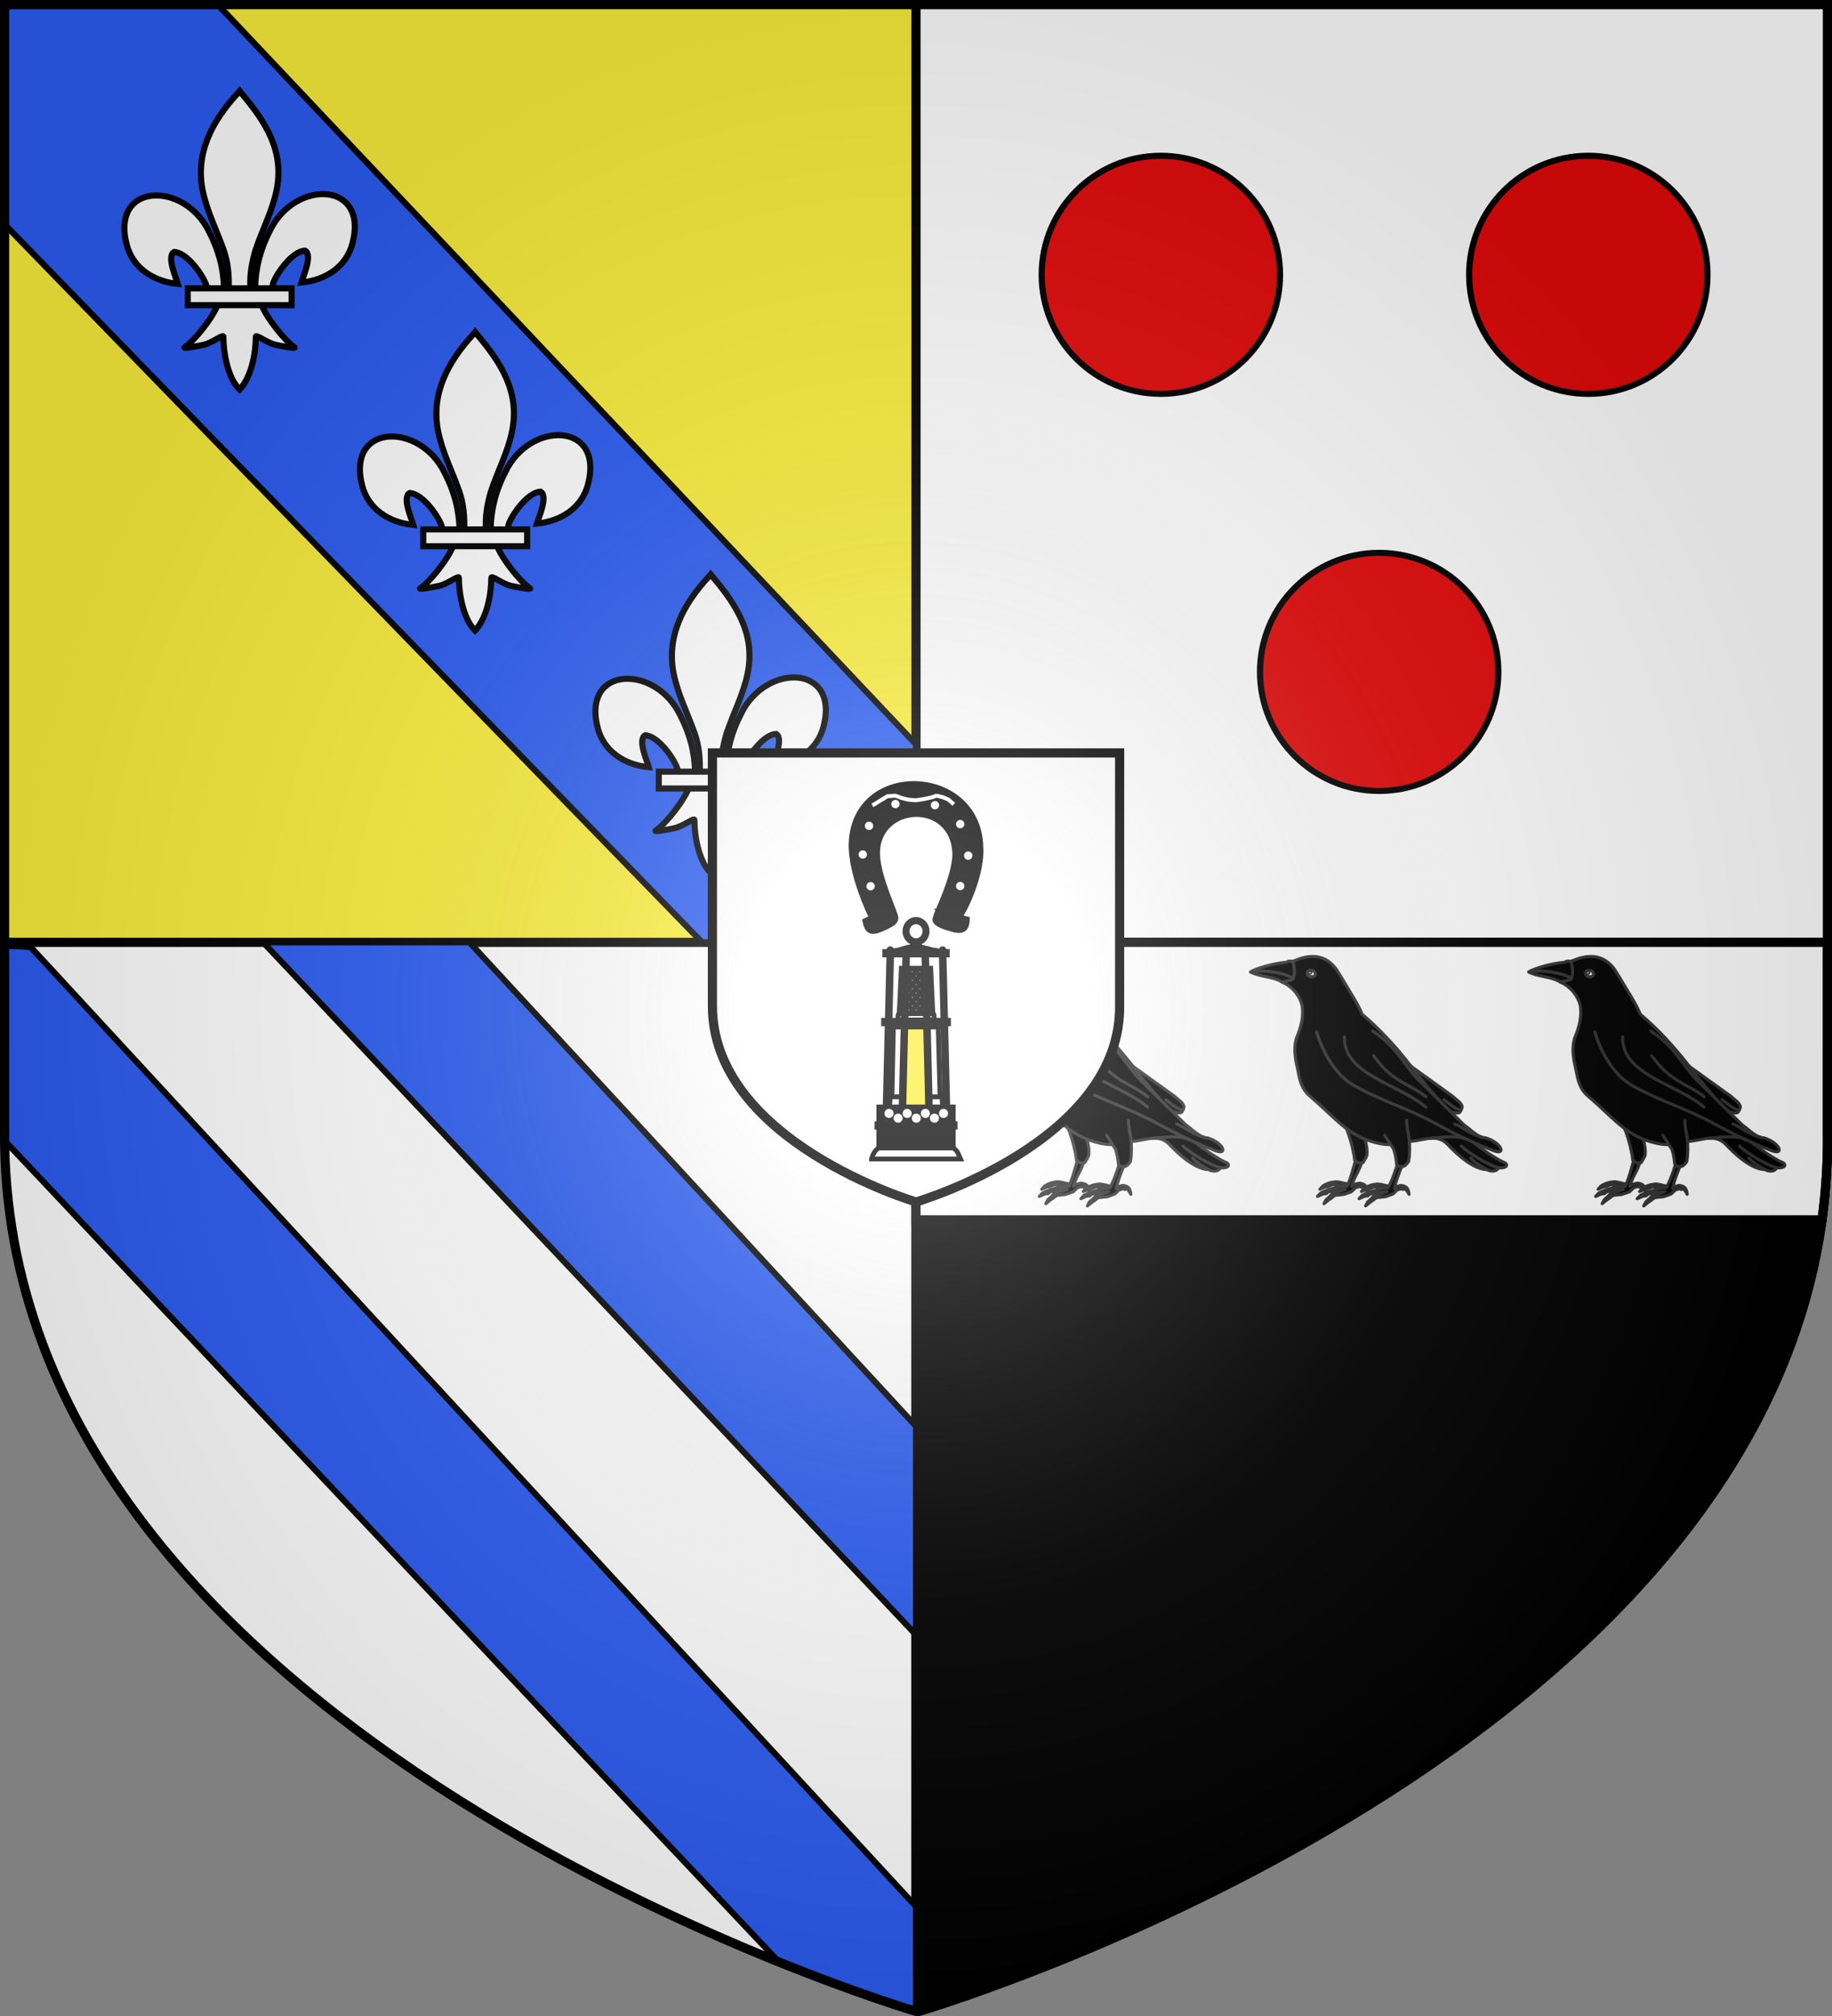 <?xml version="1.0" encoding="UTF-8" standalone="no"?>
<svg
   xmlns:dc="http://purl.org/dc/elements/1.1/"
   xmlns:cc="http://creativecommons.org/ns#"
   xmlns:rdf="http://www.w3.org/1999/02/22-rdf-syntax-ns#"
   xmlns:svg="http://www.w3.org/2000/svg"
   xmlns="http://www.w3.org/2000/svg"
   xmlns:xlink="http://www.w3.org/1999/xlink"
   version="1.1"
   id="svg4761"
   viewBox="-300 -300 600 660"
   height="660"
   width="600">
  <rect x="-300" y="-300" width="600" height="660" fill="#808080" stroke="none"/>
  <defs
     id="defs4763">
    <radialGradient
       r="405"
       cy="-80"
       cx="-80"
       gradientUnits="userSpaceOnUse"
       id="Gradient1">
      <stop
         id="stop4766"
         offset="0"
         style="stop-color:#fff;stop-opacity:0.31" />
      <stop
         id="stop4768"
         offset="0.19"
         style="stop-color:#fff;stop-opacity:0.25" />
      <stop
         id="stop4770"
         offset="0.6"
         style="stop-color:#6b6b6b;stop-opacity:0.125" />
      <stop
         id="stop4772"
         offset="1"
         style="stop-color:#000;stop-opacity:0.125" />
    </radialGradient>
    <radialGradient
       gradientUnits="userSpaceOnUse"
       gradientTransform="matrix(1,0,0,1.1,0,-2.998)"
       r="300.014"
       fy="30"
       fx="0.009"
       cy="30"
       cx="0.009"
       id="radialGradient5317"
       xlink:href="#Gradient1" />
  </defs>
  <g
     style="display:inline"
     id="layer4">
    <g
       id="g6289">
      <path
         style="display:inline;fill:#fcef3c;fill-opacity:1;fill-rule:evenodd;stroke:none"
         d="M -298.5,-299.5 V 8.5 H 0 v -308 z"
         id="path3161" />
      <path
         style="display:inline;fill:#ffffff;fill-opacity:1;fill-rule:evenodd;stroke:none"
         d="M 298.5,-299.5 V 8.5 H 0 v -308 z"
         id="path6100" />
      <path
         style="display:inline;fill:#ffffff;fill-opacity:1;stroke:none"
         d="M -298.5,8.5 V 70 c -1.468,195.727 285.069,284.446 297.344,288.156 L 0,358.5 V 8.5 Z"
         id="path1411-1-2" />
      <path
         style="display:inline;fill:none;stroke:#000000;stroke-width:3;stroke-miterlimit:4;stroke-dasharray:none;stroke-opacity:1"
         d="m 0,358.5 v -657"
         id="rect7071" />
      <path
         id="rect7073"
         d="m -298.5,8.5 h 597"
         style="display:inline;fill:none;stroke:#000000;stroke-width:3;stroke-miterlimit:4;stroke-dasharray:none;stroke-opacity:1" />
      <path
         style="display:inline;fill:#000000;stroke:#000000;stroke-width:3;stroke-miterlimit:4;stroke-dasharray:none;stroke-opacity:1"
         d="M 0,8.5 V 358 l 1,0.5 C 11.777,355.284 301.486,266.711 298.5,70 V 8.5 Z"
         id="rect7073-8-6" />
    </g>
  </g>
  <g
     style="display:inline"
     id="layer3">
    <g
       id="g6120">
      <path
         d="M -9.9913953e-6,358.5 C -9.9913953e-6,358.5 -300,270 -298.5,70 c 0,-285.746 0,-368.5 0,-368.5 H 298.5 V 70 C 301.542,270.43 -9.9913952e-6,358.5 -9.9913952e-6,358.5 Z"
         style="display:inline;fill:none;stroke:none"
         id="path1411-1-2-1" />
      <path
         d="M -9.9913953e-6,358.5 C -9.9913953e-6,358.5 -300,270 -298.5,70 c 0,-285.746 0,-368.5 0,-368.5 H 298.5 V 70 C 301.542,270.43 -9.9913952e-6,358.5 -9.9913952e-6,358.5 Z"
         style="display:inline;fill:none;stroke:none"
         id="path1411-1-2-2" />
      <g
         id="g5049">
        <path
           id="rect7073-8-6-0"
           d="M 0,8.5 V 99.359 H 296.735 C 298.039,89.854 298.653,80.069 298.5,70 V 8.5 Z"
           style="display:inline;fill:#ffffff;stroke:#000000;stroke-width:3;stroke-miterlimit:4;stroke-dasharray:none;stroke-opacity:1" />
        <g
           transform="translate(-1.231)"
           id="g4960">
          <g
             id="g4387"
             transform="matrix(1.09,0,0,1.09,2.731,-4.751)">
            <path
               id="path2328"
               style="fill:#000000;fill-rule:evenodd;stroke:#313131;stroke-width:0.917;stroke-linecap:round;stroke-linejoin:round;stroke-miterlimit:4;stroke-dasharray:none;stroke-opacity:1"
               d="m 48.64,84.766 c 1.647,-0.296 1.966,1.529 2.059,2.395 -0.568,-1.008 -1.076,-2.042 -2.407,-1.865 z" />
            <path
               id="path2270"
               style="fill:#000000;fill-rule:evenodd;stroke:#313131;stroke-width:0.917;stroke-linecap:round;stroke-linejoin:round;stroke-miterlimit:4;stroke-dasharray:none;stroke-opacity:1"
               d="m 61.129,85.449 c 1.647,-0.296 1.966,1.529 2.059,2.395 -0.568,-1.008 -1.076,-2.042 -2.407,-1.865 z" />
            <path
               id="path2324"
               style="fill:#000000;fill-rule:evenodd;stroke:#313131;stroke-width:0.917;stroke-linecap:round;stroke-linejoin:round;stroke-miterlimit:4;stroke-dasharray:none;stroke-opacity:1"
               d="m 38.135,84.958 c -0.928,0.192 -1.225,0.857 -1.741,1.359 0.913,-0.396 1.784,-0.793 2.803,-1.189 z" />
            <path
               id="path2326"
               style="display:inline;fill:#000000;fill-opacity:1;fill-rule:evenodd;stroke:#313131;stroke-width:0.917;stroke-linecap:round;stroke-linejoin:round;stroke-miterlimit:4;stroke-dasharray:none;stroke-opacity:1"
               d="m 44.112,84.616 c -1.127,-0.234 -2.27,-0.675 -3.363,-0.496 -1.223,0.142 -2.251,0.45 -2.986,1.007 0.139,0.214 0.101,0.494 0.972,0.433 l 1.691,-0.69 3.934,0.706 1.134,-0.73 z" />
            <path
               id="path2330"
               style="fill:#000000;fill-rule:evenodd;stroke:#313131;stroke-width:0.917;stroke-linecap:round;stroke-linejoin:round;stroke-miterlimit:4;stroke-dasharray:none;stroke-opacity:1"
               d="m 38.97,88.885 c -0.848,0.423 -0.966,1.142 -1.337,1.758 0.782,-0.616 1.523,-1.222 2.407,-1.865 z" />
            <path
               id="path2332"
               style="fill:#000000;fill-rule:evenodd;stroke:#313131;stroke-width:0.917;stroke-linecap:round;stroke-linejoin:round;stroke-miterlimit:4;stroke-dasharray:none;stroke-opacity:1"
               d="m 37.413,87.123 c -0.928,0.192 -1.225,0.857 -1.741,1.359 0.913,-0.396 1.784,-0.793 2.803,-1.189 z" />
            <path
               id="path2334"
               style="fill:#000000;fill-opacity:1;fill-rule:evenodd;stroke:#313131;stroke-width:0.917;stroke-linecap:round;stroke-linejoin:round;stroke-miterlimit:4;stroke-dasharray:none;stroke-opacity:1"
               d="m 47.28,77.064 c -0.977,3.355 -1.312,4.959 -2.628,8.347 -1.451,0.154 -3.137,0.099 -4.478,0.694 -0.996,0.238 -1.863,0.541 -2.633,0.892 0.125,0.302 -0.149,0.854 0.807,0.637 0.516,-0.762 1.406,-0.591 2.123,-0.849 l 3.567,-0.425 -4.034,1.444 -0.934,0.934 c 0.01,0.232 -0.008,0.48 0.552,0.382 0.512,-0.39 1.032,-0.787 1.324,-0.957 l 2.625,-0.275 2.293,-0.807 1.274,-1.232 c 1.599,-0.404 0.95,-0.456 1.784,-0.127 0.372,-0.326 0.162,-0.736 0.17,-1.062 -0.494,-0.168 -0.393,-0.097 -0.887,-0.157 -0.638,0.13 -1.637,0.24 -2.276,0.921 1.052,-3.528 2.368,-4.504 3.224,-7.783 z" />
            <path
               id="path2264"
               style="fill:#000000;fill-rule:evenodd;stroke:#313131;stroke-width:0.917;stroke-linecap:round;stroke-linejoin:round;stroke-miterlimit:4;stroke-dasharray:none;stroke-opacity:1"
               d="m 50.624,85.641 c -0.928,0.192 -1.225,0.857 -1.741,1.359 0.913,-0.396 1.784,-0.793 2.803,-1.189 z" />
            <path
               id="path2258"
               style="display:inline;fill:#000000;fill-opacity:1;fill-rule:evenodd;stroke:#313131;stroke-width:0.917;stroke-linecap:round;stroke-linejoin:round;stroke-miterlimit:4;stroke-dasharray:none;stroke-opacity:1"
               d="m 56.601,85.299 c -1.127,-0.234 -2.27,-0.675 -3.363,-0.496 -1.223,0.142 -2.251,0.45 -2.986,1.007 0.139,0.214 0.101,0.494 0.972,0.433 l 1.691,-0.69 3.934,0.706 1.134,-0.73 z" />
            <path
               id="path2268"
               style="fill:#000000;fill-rule:evenodd;stroke:#313131;stroke-width:0.917;stroke-linecap:round;stroke-linejoin:round;stroke-miterlimit:4;stroke-dasharray:none;stroke-opacity:1"
               d="m 51.459,89.568 c -0.848,0.423 -0.966,1.142 -1.337,1.758 0.782,-0.616 1.523,-1.222 2.407,-1.865 z" />
            <path
               id="path2266"
               style="fill:#000000;fill-rule:evenodd;stroke:#313131;stroke-width:0.917;stroke-linecap:round;stroke-linejoin:round;stroke-miterlimit:4;stroke-dasharray:none;stroke-opacity:1"
               d="m 49.902,87.806 c -0.928,0.192 -1.225,0.857 -1.741,1.359 0.913,-0.396 1.784,-0.793 2.803,-1.189 z" />
            <path
               id="path2256"
               style="fill:#000000;fill-opacity:1;fill-rule:evenodd;stroke:#313131;stroke-width:0.917;stroke-linecap:round;stroke-linejoin:round;stroke-miterlimit:4;stroke-dasharray:none;stroke-opacity:1"
               d="m 60.561,75.831 c -0.977,3.355 -1.906,6.71 -3.652,10.064 -1.451,0.154 -2.905,0.297 -4.247,0.892 -0.996,0.238 -1.863,0.541 -2.633,0.892 0.125,0.302 -0.149,0.854 0.807,0.637 0.516,-0.762 1.406,-0.59 2.123,-0.849 l 3.567,-0.425 -4.034,1.444 -0.934,0.934 c 0.01,0.232 -0.008,0.48 0.552,0.382 0.512,-0.39 1.032,-0.787 1.324,-0.957 l 2.625,-0.275 2.293,-0.807 1.274,-1.232 c 1.599,-0.404 0.95,-0.456 1.784,-0.127 0.372,-0.326 0.162,-0.736 0.17,-1.062 -0.494,-0.168 -0.393,-0.097 -0.887,-0.157 -0.638,0.13 -1.277,0.24 -1.915,0.921 0.818,-3.482 2.24,-6.964 4.077,-10.447 z" />
            <path
               id="path2254"
               style="fill:#000000;fill-rule:evenodd;stroke:#313131;stroke-width:0.917;stroke-linecap:round;stroke-linejoin:round;stroke-miterlimit:4;stroke-dasharray:none;stroke-opacity:1"
               d="m 42.73,65.39 c 2.071,2.021 3.895,9.553 4.112,12.228 0.628,0.108 0.572,1.24 2.557,0.652 0.339,-0.739 0.678,-1.005 1.13,-2.148 0.399,-3.451 -1.434,-6.732 -1.981,-10.183 z" />
            <path
               id="path2250"
               style="fill:#000000;fill-rule:evenodd;stroke:#313131;stroke-width:0.917;stroke-linecap:round;stroke-linejoin:round;stroke-miterlimit:4;stroke-dasharray:none;stroke-opacity:1"
               d="m 49.441,38.941 14.753,10.741 12.029,8.66 2.104,1.79 c 0.737,0.824 1.205,1.631 0.36,2.357 0.282,4.236 -17.062,-7.318 -25.593,-10.977 z" />
            <path
               id="path2237"
               style="fill:#000000;fill-rule:evenodd;stroke:#313131;stroke-width:0.917;stroke-linecap:round;stroke-linejoin:round;stroke-miterlimit:4;stroke-dasharray:none;stroke-opacity:1"
               d="m 28.73,17.687 c 5.891,-2.519 9.799,-1.148 12.555,2.483 1.846,2.866 2.909,4.821 4.048,6.648 1.634,2.619 2.833,4.708 3.778,6.952 5.603,4.735 10.32,10.005 14.627,15.523 7.144,9.5 9.926,11.184 12.826,16.435 1.358,3.839 11.97,11.316 15.594,12.719 1.04,1.072 -0.501,1.616 -2.078,1.416 -0.51,1.178 -2.27,1.271 -3.471,0.564 -4.342,-0.096 -9.351,-4.943 -11.854,-7.581 -3.603,-3.798 -8.274,-0.522 -12.265,-0.958 -3.338,1.04 -5.458,1.528 -9.953,0.267 -7.946,-2.228 -11.392,-7.139 -19.344,-13.994 -2.171,-1.871 -2.853,-4.432 -3.359,-7.319 -0.701,-3.153 -1.449,-6.315 -0.57,-9.595 1.174,-2.984 2.198,-5.85 1.888,-9.354 -0.215,-2.438 -2.23,-6.123 -6.031,-7.753 l 1.639,-5.907 z" />
            <path
               id="path2239"
               style="fill:#000000;fill-rule:evenodd;stroke:#313131;stroke-width:0.917;stroke-linecap:round;stroke-linejoin:round;stroke-miterlimit:4;stroke-dasharray:none;stroke-opacity:1"
               d="m 52.242,38.801 c 7.017,4.566 9.113,9.689 13.462,14.375 l 13.958,13.777 c 2.059,1.448 4.473,4.048 6.533,3.923 5.204,1.587 6.489,5.901 1.455,3.467 0,0 -6.281,-2.209 -15.992,-7.495 C 62.005,61.591 55.699,60.189 46.793,55.242 38.523,50.648 35.398,39.041 35.398,39.041" />
            <path
               id="path2241"
               style="fill:#000000;fill-opacity:1;fill-rule:evenodd;stroke:#313131;stroke-width:0.917;stroke-linecap:round;stroke-linejoin:round;stroke-miterlimit:4;stroke-dasharray:none;stroke-opacity:1"
               d="m 15.538,21.05 c 1.718,-1.076 6.76,-2.548 10.842,-2.918 0.623,-0.474 1.246,-0.359 1.87,-0.205 0.779,2.729 0.507,3.785 0.166,5.115 -0.721,0.78 -3.092,0.748 -3.32,1.089 -2.832,-1.829 -6.735,-1.503 -9.558,-3.082 z" />
            <path
               id="path2243"
               style="fill:#ffffff;fill-opacity:1;fill-rule:evenodd;stroke:#313131;stroke-width:0.917;stroke-linecap:round;stroke-linejoin:round;stroke-miterlimit:4;stroke-dasharray:none;stroke-dashoffset:0;stroke-opacity:1"
               d="m 35.049,21.662 c -0.013,0.537 -0.578,0.918 -1.261,0.85 -0.683,-0.068 -1.228,-0.559 -1.215,-1.096 0.013,-0.537 0.578,-0.918 1.261,-0.85 0.683,0.068 1.228,0.559 1.215,1.096 z" />
            <path
               id="path2248"
               style="fill:#000000;fill-opacity:1;fill-rule:evenodd;stroke:#313131;stroke-width:0.917;stroke-linecap:round;stroke-linejoin:round;stroke-miterlimit:4;stroke-dasharray:none;stroke-opacity:1"
               d="m 15.648,21.123 c 3.718,-0.967 10.626,0.315 12.663,1.858" />
            <path
               id="path2252"
               style="fill:#000000;fill-rule:evenodd;stroke:#313131;stroke-width:0.917;stroke-linecap:round;stroke-linejoin:round;stroke-miterlimit:4;stroke-dasharray:none;stroke-opacity:1"
               d="m 55.867,70.078 2.728,4.254 c 0.527,1.641 0.696,3.082 0.876,4.531 0.469,0.784 1.132,0.607 1.754,0.626 0.719,-0.033 1.294,-0.705 1.838,-1.511 0.386,-2.417 0.396,-4.803 0.105,-7.166 -0.31,-1.968 -0.706,-3.223 -0.686,-5.195" />
            <path
               id="path3305"
               style="fill:none;stroke:#313131;stroke-width:0.917;stroke-linecap:round;stroke-linejoin:round;stroke-miterlimit:4;stroke-dasharray:none;stroke-dashoffset:0;stroke-opacity:1"
               d="m 33.65,21.299 c -0.003,0.133 -0.121,0.227 -0.264,0.21 -0.143,-0.017 -0.257,-0.138 -0.254,-0.271 0.003,-0.133 0.121,-0.227 0.264,-0.21 0.143,0.017 0.257,0.138 0.254,0.271 z" />
            <path
               id="path3307"
               style="fill:#000000;fill-rule:evenodd;stroke:#313131;stroke-width:0.917;stroke-linecap:round;stroke-linejoin:round;stroke-miterlimit:4;stroke-dasharray:none;stroke-opacity:1"
               d="M 80.792,71.452 C 77.943,69.946 73.393,70.758 69.754,70.99" />
            <path
               id="path3309"
               style="fill:#000000;fill-rule:evenodd;stroke:#313131;stroke-width:0.917;stroke-linecap:round;stroke-linejoin:round;stroke-miterlimit:4;stroke-dasharray:none;stroke-opacity:1"
               d="M 43.78,40.572 C 43.501,52.012 60.075,54.625 68.222,61.651" />
            <path
               id="path3311"
               style="fill:#000000;fill-rule:evenodd;stroke:#313131;stroke-width:0.917;stroke-linecap:round;stroke-linejoin:round;stroke-miterlimit:4;stroke-dasharray:none;stroke-opacity:1"
               d="m 78.852,62.552 c -1.424,-0.167 -3.049,-1.436 -5.165,-3.123" />
            <path
               id="path3313"
               style="fill:#000000;fill-rule:evenodd;stroke:#313131;stroke-width:0.917;stroke-linecap:round;stroke-linejoin:round;stroke-miterlimit:4;stroke-dasharray:none;stroke-opacity:1"
               d="M 85.278,70.708 C 81.599,69.848 79.702,67.868 76.93,66.696" />
            <path
               id="path3315"
               style="fill:#000000;fill-rule:evenodd;stroke:#313131;stroke-width:0.917;stroke-linecap:round;stroke-linejoin:round;stroke-miterlimit:4;stroke-dasharray:none;stroke-opacity:1"
               d="m 52.548,46.217 c 5.683,8.046 10.49,8.208 15.735,12.311" />
            <path
               id="path3317"
               style="fill:#000000;fill-rule:evenodd;stroke:#313131;stroke-width:0.917;stroke-linecap:round;stroke-linejoin:round;stroke-miterlimit:4;stroke-dasharray:none;stroke-opacity:1"
               d="M 90.143,79.848 C 86.784,79.07 80.592,75.089 78.912,73.362" />
            <path
               id="path3319"
               style="fill:#000000;fill-rule:evenodd;stroke:#313131;stroke-width:0.917;stroke-linecap:round;stroke-linejoin:round;stroke-miterlimit:4;stroke-dasharray:none;stroke-opacity:1"
               d="m 81.735,76.965 c 1.374,1.576 3.007,2.395 4.684,3.363" />
          </g>
          <g
             style="display:inline"
             id="g4387-0"
             transform="matrix(1.09,0,0,1.09,93.835,-4.751)">
            <path
               id="path2328-2"
               style="fill:#000000;fill-rule:evenodd;stroke:#313131;stroke-width:0.917;stroke-linecap:round;stroke-linejoin:round;stroke-miterlimit:4;stroke-dasharray:none;stroke-opacity:1"
               d="m 48.64,84.766 c 1.647,-0.296 1.966,1.529 2.059,2.395 -0.568,-1.008 -1.076,-2.042 -2.407,-1.865 z" />
            <path
               id="path2270-4"
               style="fill:#000000;fill-rule:evenodd;stroke:#313131;stroke-width:0.917;stroke-linecap:round;stroke-linejoin:round;stroke-miterlimit:4;stroke-dasharray:none;stroke-opacity:1"
               d="m 61.129,85.449 c 1.647,-0.296 1.966,1.529 2.059,2.395 -0.568,-1.008 -1.076,-2.042 -2.407,-1.865 z" />
            <path
               id="path2324-9"
               style="fill:#000000;fill-rule:evenodd;stroke:#313131;stroke-width:0.917;stroke-linecap:round;stroke-linejoin:round;stroke-miterlimit:4;stroke-dasharray:none;stroke-opacity:1"
               d="m 38.135,84.958 c -0.928,0.192 -1.225,0.857 -1.741,1.359 0.913,-0.396 1.784,-0.793 2.803,-1.189 z" />
            <path
               id="path2326-8"
               style="display:inline;fill:#000000;fill-opacity:1;fill-rule:evenodd;stroke:#313131;stroke-width:0.917;stroke-linecap:round;stroke-linejoin:round;stroke-miterlimit:4;stroke-dasharray:none;stroke-opacity:1"
               d="m 44.112,84.616 c -1.127,-0.234 -2.27,-0.675 -3.363,-0.496 -1.223,0.142 -2.251,0.45 -2.986,1.007 0.139,0.214 0.101,0.494 0.972,0.433 l 1.691,-0.69 3.934,0.706 1.134,-0.73 z" />
            <path
               id="path2330-0"
               style="fill:#000000;fill-rule:evenodd;stroke:#313131;stroke-width:0.917;stroke-linecap:round;stroke-linejoin:round;stroke-miterlimit:4;stroke-dasharray:none;stroke-opacity:1"
               d="m 38.97,88.885 c -0.848,0.423 -0.966,1.142 -1.337,1.758 0.782,-0.616 1.523,-1.222 2.407,-1.865 z" />
            <path
               id="path2332-4"
               style="fill:#000000;fill-rule:evenodd;stroke:#313131;stroke-width:0.917;stroke-linecap:round;stroke-linejoin:round;stroke-miterlimit:4;stroke-dasharray:none;stroke-opacity:1"
               d="m 37.413,87.123 c -0.928,0.192 -1.225,0.857 -1.741,1.359 0.913,-0.396 1.784,-0.793 2.803,-1.189 z" />
            <path
               id="path2334-2"
               style="fill:#000000;fill-opacity:1;fill-rule:evenodd;stroke:#313131;stroke-width:0.917;stroke-linecap:round;stroke-linejoin:round;stroke-miterlimit:4;stroke-dasharray:none;stroke-opacity:1"
               d="m 47.28,77.064 c -0.977,3.355 -1.312,4.959 -2.628,8.347 -1.451,0.154 -3.137,0.099 -4.478,0.694 -0.996,0.238 -1.863,0.541 -2.633,0.892 0.125,0.302 -0.149,0.854 0.807,0.637 0.516,-0.762 1.406,-0.591 2.123,-0.849 l 3.567,-0.425 -4.034,1.444 -0.934,0.934 c 0.01,0.232 -0.008,0.48 0.552,0.382 0.512,-0.39 1.032,-0.787 1.324,-0.957 l 2.625,-0.275 2.293,-0.807 1.274,-1.232 c 1.599,-0.404 0.95,-0.456 1.784,-0.127 0.372,-0.326 0.162,-0.736 0.17,-1.062 -0.494,-0.168 -0.393,-0.097 -0.887,-0.157 -0.638,0.13 -1.637,0.24 -2.276,0.921 1.052,-3.528 2.368,-4.504 3.224,-7.783 z" />
            <path
               id="path2264-6"
               style="fill:#000000;fill-rule:evenodd;stroke:#313131;stroke-width:0.917;stroke-linecap:round;stroke-linejoin:round;stroke-miterlimit:4;stroke-dasharray:none;stroke-opacity:1"
               d="m 50.624,85.641 c -0.928,0.192 -1.225,0.857 -1.741,1.359 0.913,-0.396 1.784,-0.793 2.803,-1.189 z" />
            <path
               id="path2258-1"
               style="display:inline;fill:#000000;fill-opacity:1;fill-rule:evenodd;stroke:#313131;stroke-width:0.917;stroke-linecap:round;stroke-linejoin:round;stroke-miterlimit:4;stroke-dasharray:none;stroke-opacity:1"
               d="m 56.601,85.299 c -1.127,-0.234 -2.27,-0.675 -3.363,-0.496 -1.223,0.142 -2.251,0.45 -2.986,1.007 0.139,0.214 0.101,0.494 0.972,0.433 l 1.691,-0.69 3.934,0.706 1.134,-0.73 z" />
            <path
               id="path2268-5"
               style="fill:#000000;fill-rule:evenodd;stroke:#313131;stroke-width:0.917;stroke-linecap:round;stroke-linejoin:round;stroke-miterlimit:4;stroke-dasharray:none;stroke-opacity:1"
               d="m 51.459,89.568 c -0.848,0.423 -0.966,1.142 -1.337,1.758 0.782,-0.616 1.523,-1.222 2.407,-1.865 z" />
            <path
               id="path2266-6"
               style="fill:#000000;fill-rule:evenodd;stroke:#313131;stroke-width:0.917;stroke-linecap:round;stroke-linejoin:round;stroke-miterlimit:4;stroke-dasharray:none;stroke-opacity:1"
               d="m 49.902,87.806 c -0.928,0.192 -1.225,0.857 -1.741,1.359 0.913,-0.396 1.784,-0.793 2.803,-1.189 z" />
            <path
               id="path2256-1"
               style="fill:#000000;fill-opacity:1;fill-rule:evenodd;stroke:#313131;stroke-width:0.917;stroke-linecap:round;stroke-linejoin:round;stroke-miterlimit:4;stroke-dasharray:none;stroke-opacity:1"
               d="m 60.561,75.831 c -0.977,3.355 -1.906,6.71 -3.652,10.064 -1.451,0.154 -2.905,0.297 -4.247,0.892 -0.996,0.238 -1.863,0.541 -2.633,0.892 0.125,0.302 -0.149,0.854 0.807,0.637 0.516,-0.762 1.406,-0.59 2.123,-0.849 l 3.567,-0.425 -4.034,1.444 -0.934,0.934 c 0.01,0.232 -0.008,0.48 0.552,0.382 0.512,-0.39 1.032,-0.787 1.324,-0.957 l 2.625,-0.275 2.293,-0.807 1.274,-1.232 c 1.599,-0.404 0.95,-0.456 1.784,-0.127 0.372,-0.326 0.162,-0.736 0.17,-1.062 -0.494,-0.168 -0.393,-0.097 -0.887,-0.157 -0.638,0.13 -1.277,0.24 -1.915,0.921 0.818,-3.482 2.24,-6.964 4.077,-10.447 z" />
            <path
               id="path2254-0"
               style="fill:#000000;fill-rule:evenodd;stroke:#313131;stroke-width:0.917;stroke-linecap:round;stroke-linejoin:round;stroke-miterlimit:4;stroke-dasharray:none;stroke-opacity:1"
               d="m 42.73,65.39 c 2.071,2.021 3.895,9.553 4.112,12.228 0.628,0.108 0.572,1.24 2.557,0.652 0.339,-0.739 0.678,-1.005 1.13,-2.148 0.399,-3.451 -1.434,-6.732 -1.981,-10.183 z" />
            <path
               id="path2250-5"
               style="fill:#000000;fill-rule:evenodd;stroke:#313131;stroke-width:0.917;stroke-linecap:round;stroke-linejoin:round;stroke-miterlimit:4;stroke-dasharray:none;stroke-opacity:1"
               d="m 49.441,38.941 14.753,10.741 12.029,8.66 2.104,1.79 c 0.737,0.824 1.205,1.631 0.36,2.357 0.282,4.236 -17.062,-7.318 -25.593,-10.977 z" />
            <path
               id="path2237-0"
               style="fill:#000000;fill-rule:evenodd;stroke:#313131;stroke-width:0.917;stroke-linecap:round;stroke-linejoin:round;stroke-miterlimit:4;stroke-dasharray:none;stroke-opacity:1"
               d="m 28.73,17.687 c 5.891,-2.519 9.799,-1.148 12.555,2.483 1.846,2.866 2.909,4.821 4.048,6.648 1.634,2.619 2.833,4.708 3.778,6.952 5.603,4.735 10.32,10.005 14.627,15.523 7.144,9.5 9.926,11.184 12.826,16.435 1.358,3.839 11.97,11.316 15.594,12.719 1.04,1.072 -0.501,1.616 -2.078,1.416 -0.51,1.178 -2.27,1.271 -3.471,0.564 -4.342,-0.096 -9.351,-4.943 -11.854,-7.581 -3.603,-3.798 -8.274,-0.522 -12.265,-0.958 -3.338,1.04 -5.458,1.528 -9.953,0.267 -7.946,-2.228 -11.392,-7.139 -19.344,-13.994 -2.171,-1.871 -2.853,-4.432 -3.359,-7.319 -0.701,-3.153 -1.449,-6.315 -0.57,-9.595 1.174,-2.984 2.198,-5.85 1.888,-9.354 -0.215,-2.438 -2.23,-6.123 -6.031,-7.753 l 1.639,-5.907 z" />
            <path
               id="path2239-4"
               style="fill:#000000;fill-rule:evenodd;stroke:#313131;stroke-width:0.917;stroke-linecap:round;stroke-linejoin:round;stroke-miterlimit:4;stroke-dasharray:none;stroke-opacity:1"
               d="m 52.242,38.801 c 7.017,4.566 9.113,9.689 13.462,14.375 l 13.958,13.777 c 2.059,1.448 4.473,4.048 6.533,3.923 5.204,1.587 6.489,5.901 1.455,3.467 0,0 -6.281,-2.209 -15.992,-7.495 C 62.005,61.591 55.699,60.189 46.793,55.242 38.523,50.648 35.398,39.041 35.398,39.041" />
            <path
               id="path2241-8"
               style="fill:#000000;fill-opacity:1;fill-rule:evenodd;stroke:#313131;stroke-width:0.917;stroke-linecap:round;stroke-linejoin:round;stroke-miterlimit:4;stroke-dasharray:none;stroke-opacity:1"
               d="m 15.538,21.05 c 1.718,-1.076 6.76,-2.548 10.842,-2.918 0.623,-0.474 1.246,-0.359 1.87,-0.205 0.779,2.729 0.507,3.785 0.166,5.115 -0.721,0.78 -3.092,0.748 -3.32,1.089 -2.832,-1.829 -6.735,-1.503 -9.558,-3.082 z" />
            <path
               id="path2243-7"
               style="fill:#ffffff;fill-opacity:1;fill-rule:evenodd;stroke:#313131;stroke-width:0.917;stroke-linecap:round;stroke-linejoin:round;stroke-miterlimit:4;stroke-dasharray:none;stroke-dashoffset:0;stroke-opacity:1"
               d="m 35.049,21.662 c -0.013,0.537 -0.578,0.918 -1.261,0.85 -0.683,-0.068 -1.228,-0.559 -1.215,-1.096 0.013,-0.537 0.578,-0.918 1.261,-0.85 0.683,0.068 1.228,0.559 1.215,1.096 z" />
            <path
               id="path2248-0"
               style="fill:#000000;fill-opacity:1;fill-rule:evenodd;stroke:#313131;stroke-width:0.917;stroke-linecap:round;stroke-linejoin:round;stroke-miterlimit:4;stroke-dasharray:none;stroke-opacity:1"
               d="m 15.648,21.123 c 3.718,-0.967 10.626,0.315 12.663,1.858" />
            <path
               id="path2252-8"
               style="fill:#000000;fill-rule:evenodd;stroke:#313131;stroke-width:0.917;stroke-linecap:round;stroke-linejoin:round;stroke-miterlimit:4;stroke-dasharray:none;stroke-opacity:1"
               d="m 55.867,70.078 2.728,4.254 c 0.527,1.641 0.696,3.082 0.876,4.531 0.469,0.784 1.132,0.607 1.754,0.626 0.719,-0.033 1.294,-0.705 1.838,-1.511 0.386,-2.417 0.396,-4.803 0.105,-7.166 -0.31,-1.968 -0.706,-3.223 -0.686,-5.195" />
            <path
               id="path3305-1"
               style="fill:none;stroke:#313131;stroke-width:0.917;stroke-linecap:round;stroke-linejoin:round;stroke-miterlimit:4;stroke-dasharray:none;stroke-dashoffset:0;stroke-opacity:1"
               d="m 33.65,21.299 c -0.003,0.133 -0.121,0.227 -0.264,0.21 -0.143,-0.017 -0.257,-0.138 -0.254,-0.271 0.003,-0.133 0.121,-0.227 0.264,-0.21 0.143,0.017 0.257,0.138 0.254,0.271 z" />
            <path
               id="path3307-7"
               style="fill:#000000;fill-rule:evenodd;stroke:#313131;stroke-width:0.917;stroke-linecap:round;stroke-linejoin:round;stroke-miterlimit:4;stroke-dasharray:none;stroke-opacity:1"
               d="M 80.792,71.452 C 77.943,69.946 73.393,70.758 69.754,70.99" />
            <path
               id="path3309-2"
               style="fill:#000000;fill-rule:evenodd;stroke:#313131;stroke-width:0.917;stroke-linecap:round;stroke-linejoin:round;stroke-miterlimit:4;stroke-dasharray:none;stroke-opacity:1"
               d="M 43.78,40.572 C 43.501,52.012 60.075,54.625 68.222,61.651" />
            <path
               id="path3311-8"
               style="fill:#000000;fill-rule:evenodd;stroke:#313131;stroke-width:0.917;stroke-linecap:round;stroke-linejoin:round;stroke-miterlimit:4;stroke-dasharray:none;stroke-opacity:1"
               d="m 78.852,62.552 c -1.424,-0.167 -3.049,-1.436 -5.165,-3.123" />
            <path
               id="path3313-0"
               style="fill:#000000;fill-rule:evenodd;stroke:#313131;stroke-width:0.917;stroke-linecap:round;stroke-linejoin:round;stroke-miterlimit:4;stroke-dasharray:none;stroke-opacity:1"
               d="M 85.278,70.708 C 81.599,69.848 79.702,67.868 76.93,66.696" />
            <path
               id="path3315-1"
               style="fill:#000000;fill-rule:evenodd;stroke:#313131;stroke-width:0.917;stroke-linecap:round;stroke-linejoin:round;stroke-miterlimit:4;stroke-dasharray:none;stroke-opacity:1"
               d="m 52.548,46.217 c 5.683,8.046 10.49,8.208 15.735,12.311" />
            <path
               id="path3317-1"
               style="fill:#000000;fill-rule:evenodd;stroke:#313131;stroke-width:0.917;stroke-linecap:round;stroke-linejoin:round;stroke-miterlimit:4;stroke-dasharray:none;stroke-opacity:1"
               d="M 90.143,79.848 C 86.784,79.07 80.592,75.089 78.912,73.362" />
            <path
               id="path3319-9"
               style="fill:#000000;fill-rule:evenodd;stroke:#313131;stroke-width:0.917;stroke-linecap:round;stroke-linejoin:round;stroke-miterlimit:4;stroke-dasharray:none;stroke-opacity:1"
               d="m 81.735,76.965 c 1.374,1.576 3.007,2.395 4.684,3.363" />
          </g>
          <g
             style="display:inline"
             id="g4387-8"
             transform="matrix(1.09,0,0,1.09,184.94,-4.751)">
            <path
               id="path2328-1"
               style="fill:#000000;fill-rule:evenodd;stroke:#313131;stroke-width:0.917;stroke-linecap:round;stroke-linejoin:round;stroke-miterlimit:4;stroke-dasharray:none;stroke-opacity:1"
               d="m 48.64,84.766 c 1.647,-0.296 1.966,1.529 2.059,2.395 -0.568,-1.008 -1.076,-2.042 -2.407,-1.865 z" />
            <path
               id="path2270-2"
               style="fill:#000000;fill-rule:evenodd;stroke:#313131;stroke-width:0.917;stroke-linecap:round;stroke-linejoin:round;stroke-miterlimit:4;stroke-dasharray:none;stroke-opacity:1"
               d="m 61.129,85.449 c 1.647,-0.296 1.966,1.529 2.059,2.395 -0.568,-1.008 -1.076,-2.042 -2.407,-1.865 z" />
            <path
               id="path2324-6"
               style="fill:#000000;fill-rule:evenodd;stroke:#313131;stroke-width:0.917;stroke-linecap:round;stroke-linejoin:round;stroke-miterlimit:4;stroke-dasharray:none;stroke-opacity:1"
               d="m 38.135,84.958 c -0.928,0.192 -1.225,0.857 -1.741,1.359 0.913,-0.396 1.784,-0.793 2.803,-1.189 z" />
            <path
               id="path2326-6"
               style="display:inline;fill:#000000;fill-opacity:1;fill-rule:evenodd;stroke:#313131;stroke-width:0.917;stroke-linecap:round;stroke-linejoin:round;stroke-miterlimit:4;stroke-dasharray:none;stroke-opacity:1"
               d="m 44.112,84.616 c -1.127,-0.234 -2.27,-0.675 -3.363,-0.496 -1.223,0.142 -2.251,0.45 -2.986,1.007 0.139,0.214 0.101,0.494 0.972,0.433 l 1.691,-0.69 3.934,0.706 1.134,-0.73 z" />
            <path
               id="path2330-2"
               style="fill:#000000;fill-rule:evenodd;stroke:#313131;stroke-width:0.917;stroke-linecap:round;stroke-linejoin:round;stroke-miterlimit:4;stroke-dasharray:none;stroke-opacity:1"
               d="m 38.97,88.885 c -0.848,0.423 -0.966,1.142 -1.337,1.758 0.782,-0.616 1.523,-1.222 2.407,-1.865 z" />
            <path
               id="path2332-43"
               style="fill:#000000;fill-rule:evenodd;stroke:#313131;stroke-width:0.917;stroke-linecap:round;stroke-linejoin:round;stroke-miterlimit:4;stroke-dasharray:none;stroke-opacity:1"
               d="m 37.413,87.123 c -0.928,0.192 -1.225,0.857 -1.741,1.359 0.913,-0.396 1.784,-0.793 2.803,-1.189 z" />
            <path
               id="path2334-0"
               style="fill:#000000;fill-opacity:1;fill-rule:evenodd;stroke:#313131;stroke-width:0.917;stroke-linecap:round;stroke-linejoin:round;stroke-miterlimit:4;stroke-dasharray:none;stroke-opacity:1"
               d="m 47.28,77.064 c -0.977,3.355 -1.312,4.959 -2.628,8.347 -1.451,0.154 -3.137,0.099 -4.478,0.694 -0.996,0.238 -1.863,0.541 -2.633,0.892 0.125,0.302 -0.149,0.854 0.807,0.637 0.516,-0.762 1.406,-0.591 2.123,-0.849 l 3.567,-0.425 -4.034,1.444 -0.934,0.934 c 0.01,0.232 -0.008,0.48 0.552,0.382 0.512,-0.39 1.032,-0.787 1.324,-0.957 l 2.625,-0.275 2.293,-0.807 1.274,-1.232 c 1.599,-0.404 0.95,-0.456 1.784,-0.127 0.372,-0.326 0.162,-0.736 0.17,-1.062 -0.494,-0.168 -0.393,-0.097 -0.887,-0.157 -0.638,0.13 -1.637,0.24 -2.276,0.921 1.052,-3.528 2.368,-4.504 3.224,-7.783 z" />
            <path
               id="path2264-2"
               style="fill:#000000;fill-rule:evenodd;stroke:#313131;stroke-width:0.917;stroke-linecap:round;stroke-linejoin:round;stroke-miterlimit:4;stroke-dasharray:none;stroke-opacity:1"
               d="m 50.624,85.641 c -0.928,0.192 -1.225,0.857 -1.741,1.359 0.913,-0.396 1.784,-0.793 2.803,-1.189 z" />
            <path
               id="path2258-0"
               style="display:inline;fill:#000000;fill-opacity:1;fill-rule:evenodd;stroke:#313131;stroke-width:0.917;stroke-linecap:round;stroke-linejoin:round;stroke-miterlimit:4;stroke-dasharray:none;stroke-opacity:1"
               d="m 56.601,85.299 c -1.127,-0.234 -2.27,-0.675 -3.363,-0.496 -1.223,0.142 -2.251,0.45 -2.986,1.007 0.139,0.214 0.101,0.494 0.972,0.433 l 1.691,-0.69 3.934,0.706 1.134,-0.73 z" />
            <path
               id="path2268-51"
               style="fill:#000000;fill-rule:evenodd;stroke:#313131;stroke-width:0.917;stroke-linecap:round;stroke-linejoin:round;stroke-miterlimit:4;stroke-dasharray:none;stroke-opacity:1"
               d="m 51.459,89.568 c -0.848,0.423 -0.966,1.142 -1.337,1.758 0.782,-0.616 1.523,-1.222 2.407,-1.865 z" />
            <path
               id="path2266-0"
               style="fill:#000000;fill-rule:evenodd;stroke:#313131;stroke-width:0.917;stroke-linecap:round;stroke-linejoin:round;stroke-miterlimit:4;stroke-dasharray:none;stroke-opacity:1"
               d="m 49.902,87.806 c -0.928,0.192 -1.225,0.857 -1.741,1.359 0.913,-0.396 1.784,-0.793 2.803,-1.189 z" />
            <path
               id="path2256-5"
               style="fill:#000000;fill-opacity:1;fill-rule:evenodd;stroke:#313131;stroke-width:0.917;stroke-linecap:round;stroke-linejoin:round;stroke-miterlimit:4;stroke-dasharray:none;stroke-opacity:1"
               d="m 60.561,75.831 c -0.977,3.355 -1.906,6.71 -3.652,10.064 -1.451,0.154 -2.905,0.297 -4.247,0.892 -0.996,0.238 -1.863,0.541 -2.633,0.892 0.125,0.302 -0.149,0.854 0.807,0.637 0.516,-0.762 1.406,-0.59 2.123,-0.849 l 3.567,-0.425 -4.034,1.444 -0.934,0.934 c 0.01,0.232 -0.008,0.48 0.552,0.382 0.512,-0.39 1.032,-0.787 1.324,-0.957 l 2.625,-0.275 2.293,-0.807 1.274,-1.232 c 1.599,-0.404 0.95,-0.456 1.784,-0.127 0.372,-0.326 0.162,-0.736 0.17,-1.062 -0.494,-0.168 -0.393,-0.097 -0.887,-0.157 -0.638,0.13 -1.277,0.24 -1.915,0.921 0.818,-3.482 2.24,-6.964 4.077,-10.447 z" />
            <path
               id="path2254-8"
               style="fill:#000000;fill-rule:evenodd;stroke:#313131;stroke-width:0.917;stroke-linecap:round;stroke-linejoin:round;stroke-miterlimit:4;stroke-dasharray:none;stroke-opacity:1"
               d="m 42.73,65.39 c 2.071,2.021 3.895,9.553 4.112,12.228 0.628,0.108 0.572,1.24 2.557,0.652 0.339,-0.739 0.678,-1.005 1.13,-2.148 0.399,-3.451 -1.434,-6.732 -1.981,-10.183 z" />
            <path
               id="path2250-0"
               style="fill:#000000;fill-rule:evenodd;stroke:#313131;stroke-width:0.917;stroke-linecap:round;stroke-linejoin:round;stroke-miterlimit:4;stroke-dasharray:none;stroke-opacity:1"
               d="m 49.441,38.941 14.753,10.741 12.029,8.66 2.104,1.79 c 0.737,0.824 1.205,1.631 0.36,2.357 0.282,4.236 -17.062,-7.318 -25.593,-10.977 z" />
            <path
               id="path2237-1"
               style="fill:#000000;fill-rule:evenodd;stroke:#313131;stroke-width:0.917;stroke-linecap:round;stroke-linejoin:round;stroke-miterlimit:4;stroke-dasharray:none;stroke-opacity:1"
               d="m 28.73,17.687 c 5.891,-2.519 9.799,-1.148 12.555,2.483 1.846,2.866 2.909,4.821 4.048,6.648 1.634,2.619 2.833,4.708 3.778,6.952 5.603,4.735 10.32,10.005 14.627,15.523 7.144,9.5 9.926,11.184 12.826,16.435 1.358,3.839 11.97,11.316 15.594,12.719 1.04,1.072 -0.501,1.616 -2.078,1.416 -0.51,1.178 -2.27,1.271 -3.471,0.564 -4.342,-0.096 -9.351,-4.943 -11.854,-7.581 -3.603,-3.798 -8.274,-0.522 -12.265,-0.958 -3.338,1.04 -5.458,1.528 -9.953,0.267 -7.946,-2.228 -11.392,-7.139 -19.344,-13.994 -2.171,-1.871 -2.853,-4.432 -3.359,-7.319 -0.701,-3.153 -1.449,-6.315 -0.57,-9.595 1.174,-2.984 2.198,-5.85 1.888,-9.354 -0.215,-2.438 -2.23,-6.123 -6.031,-7.753 l 1.639,-5.907 z" />
            <path
               id="path2239-3"
               style="fill:#000000;fill-rule:evenodd;stroke:#313131;stroke-width:0.917;stroke-linecap:round;stroke-linejoin:round;stroke-miterlimit:4;stroke-dasharray:none;stroke-opacity:1"
               d="m 52.242,38.801 c 7.017,4.566 9.113,9.689 13.462,14.375 l 13.958,13.777 c 2.059,1.448 4.473,4.048 6.533,3.923 5.204,1.587 6.489,5.901 1.455,3.467 0,0 -6.281,-2.209 -15.992,-7.495 C 62.005,61.591 55.699,60.189 46.793,55.242 38.523,50.648 35.398,39.041 35.398,39.041" />
            <path
               id="path2241-82"
               style="fill:#000000;fill-opacity:1;fill-rule:evenodd;stroke:#313131;stroke-width:0.917;stroke-linecap:round;stroke-linejoin:round;stroke-miterlimit:4;stroke-dasharray:none;stroke-opacity:1"
               d="m 15.538,21.05 c 1.718,-1.076 6.76,-2.548 10.842,-2.918 0.623,-0.474 1.246,-0.359 1.87,-0.205 0.779,2.729 0.507,3.785 0.166,5.115 -0.721,0.78 -3.092,0.748 -3.32,1.089 -2.832,-1.829 -6.735,-1.503 -9.558,-3.082 z" />
            <path
               id="path2243-8"
               style="fill:#ffffff;fill-opacity:1;fill-rule:evenodd;stroke:#313131;stroke-width:0.917;stroke-linecap:round;stroke-linejoin:round;stroke-miterlimit:4;stroke-dasharray:none;stroke-dashoffset:0;stroke-opacity:1"
               d="m 35.049,21.662 c -0.013,0.537 -0.578,0.918 -1.261,0.85 -0.683,-0.068 -1.228,-0.559 -1.215,-1.096 0.013,-0.537 0.578,-0.918 1.261,-0.85 0.683,0.068 1.228,0.559 1.215,1.096 z" />
            <path
               id="path2248-4"
               style="fill:#000000;fill-opacity:1;fill-rule:evenodd;stroke:#313131;stroke-width:0.917;stroke-linecap:round;stroke-linejoin:round;stroke-miterlimit:4;stroke-dasharray:none;stroke-opacity:1"
               d="m 15.648,21.123 c 3.718,-0.967 10.626,0.315 12.663,1.858" />
            <path
               id="path2252-5"
               style="fill:#000000;fill-rule:evenodd;stroke:#313131;stroke-width:0.917;stroke-linecap:round;stroke-linejoin:round;stroke-miterlimit:4;stroke-dasharray:none;stroke-opacity:1"
               d="m 55.867,70.078 2.728,4.254 c 0.527,1.641 0.696,3.082 0.876,4.531 0.469,0.784 1.132,0.607 1.754,0.626 0.719,-0.033 1.294,-0.705 1.838,-1.511 0.386,-2.417 0.396,-4.803 0.105,-7.166 -0.31,-1.968 -0.706,-3.223 -0.686,-5.195" />
            <path
               id="path3305-7"
               style="fill:none;stroke:#313131;stroke-width:0.917;stroke-linecap:round;stroke-linejoin:round;stroke-miterlimit:4;stroke-dasharray:none;stroke-dashoffset:0;stroke-opacity:1"
               d="m 33.65,21.299 c -0.003,0.133 -0.121,0.227 -0.264,0.21 -0.143,-0.017 -0.257,-0.138 -0.254,-0.271 0.003,-0.133 0.121,-0.227 0.264,-0.21 0.143,0.017 0.257,0.138 0.254,0.271 z" />
            <path
               id="path3307-2"
               style="fill:#000000;fill-rule:evenodd;stroke:#313131;stroke-width:0.917;stroke-linecap:round;stroke-linejoin:round;stroke-miterlimit:4;stroke-dasharray:none;stroke-opacity:1"
               d="M 80.792,71.452 C 77.943,69.946 73.393,70.758 69.754,70.99" />
            <path
               id="path3309-3"
               style="fill:#000000;fill-rule:evenodd;stroke:#313131;stroke-width:0.917;stroke-linecap:round;stroke-linejoin:round;stroke-miterlimit:4;stroke-dasharray:none;stroke-opacity:1"
               d="M 43.78,40.572 C 43.501,52.012 60.075,54.625 68.222,61.651" />
            <path
               id="path3311-89"
               style="fill:#000000;fill-rule:evenodd;stroke:#313131;stroke-width:0.917;stroke-linecap:round;stroke-linejoin:round;stroke-miterlimit:4;stroke-dasharray:none;stroke-opacity:1"
               d="m 78.852,62.552 c -1.424,-0.167 -3.049,-1.436 -5.165,-3.123" />
            <path
               id="path3313-1"
               style="fill:#000000;fill-rule:evenodd;stroke:#313131;stroke-width:0.917;stroke-linecap:round;stroke-linejoin:round;stroke-miterlimit:4;stroke-dasharray:none;stroke-opacity:1"
               d="M 85.278,70.708 C 81.599,69.848 79.702,67.868 76.93,66.696" />
            <path
               id="path3315-6"
               style="fill:#000000;fill-rule:evenodd;stroke:#313131;stroke-width:0.917;stroke-linecap:round;stroke-linejoin:round;stroke-miterlimit:4;stroke-dasharray:none;stroke-opacity:1"
               d="m 52.548,46.217 c 5.683,8.046 10.49,8.208 15.735,12.311" />
            <path
               id="path3317-2"
               style="fill:#000000;fill-rule:evenodd;stroke:#313131;stroke-width:0.917;stroke-linecap:round;stroke-linejoin:round;stroke-miterlimit:4;stroke-dasharray:none;stroke-opacity:1"
               d="M 90.143,79.848 C 86.784,79.07 80.592,75.089 78.912,73.362" />
            <path
               id="path3319-2"
               style="fill:#000000;fill-rule:evenodd;stroke:#313131;stroke-width:0.917;stroke-linecap:round;stroke-linejoin:round;stroke-miterlimit:4;stroke-dasharray:none;stroke-opacity:1"
               d="m 81.735,76.965 c 1.374,1.576 3.007,2.395 4.684,3.363" />
          </g>
        </g>
      </g>
      <g
         id="g5183">
        <ellipse
           ry="59.699"
           rx="58.336"
           cy="124.342"
           cx="417.077"
           transform="matrix(0.669,0,0,0.653,-198.832,-291.229)"
           id="path4672"
           style="color:#000000;display:inline;overflow:visible;visibility:visible;fill:#e20909;fill-opacity:1;fill-rule:nonzero;stroke:#000000;stroke-width:3.026;stroke-miterlimit:4;stroke-dasharray:none;stroke-opacity:1;marker:none;enable-background:accumulate" />
        <ellipse
           ry="59.699"
           rx="58.336"
           cy="124.342"
           cx="417.077"
           transform="matrix(0.669,0,0,0.653,-58.832,-291.229)"
           id="path4672-6"
           style="color:#000000;display:inline;overflow:visible;visibility:visible;fill:#e20909;fill-opacity:1;fill-rule:nonzero;stroke:#000000;stroke-width:3.026;stroke-miterlimit:4;stroke-dasharray:none;stroke-opacity:1;marker:none;enable-background:accumulate" />
        <ellipse
           ry="59.699"
           rx="58.336"
           cy="124.342"
           cx="417.077"
           transform="matrix(0.669,0,0,0.653,-127.332,-161.229)"
           id="path4672-9"
           style="color:#000000;display:inline;overflow:visible;visibility:visible;fill:#e20909;fill-opacity:1;fill-rule:nonzero;stroke:#000000;stroke-width:3.026;stroke-miterlimit:4;stroke-dasharray:none;stroke-opacity:1;marker:none;enable-background:accumulate" />
      </g>
      <g
         id="g5460">
        <path
           id="path5188"
           transform="translate(-300,-300)"
           d="M 1.5,1.5 V 73.438 L 229.938,308.5 H 300 V 243.688 L 71.312,1.5 Z"
           style="color:#000000;display:inline;overflow:visible;visibility:visible;fill:#2b5df2;fill-opacity:1;fill-rule:nonzero;stroke:#000000;stroke-width:2;stroke-linejoin:miter;stroke-miterlimit:4;stroke-dasharray:none;stroke-dashoffset:0;stroke-opacity:1;marker:none;enable-background:accumulate" />
        <g
           id="g5406">
          <g
             id="g1878"
             transform="matrix(0.107,0,0,0.107,-259.998,-270.961)"
             style="fill:#ffffff;stroke-width:18.637;stroke-miterlimit:4;stroke-dasharray:none">
            <path
               id="path1876"
               style="display:inline;fill:#ffffff;fill-opacity:1;fill-rule:evenodd;stroke:#000000;stroke-width:18.637;stroke-linecap:butt;stroke-linejoin:miter;stroke-miterlimit:4;stroke-dasharray:none;stroke-opacity:1"
               d="m 407.029,608.699 c 1.425,-61.956 16.751,-119.539 45.29,-174.109 74.714,-157.186 302.92,-153.432 252.615,38.811 -18.537,70.839 -81.509,112.474 -156.319,119.615 5.4,-18.665 35.1,-84.652 11.124,-97.562 -38.338,1.448 -85.944,67.705 -97.393,99.301 -1.653,4.536 -1.19,9.778 -3.036,14.24" />
            <g
               id="layer2-7"
               style="display:inline;fill:#ffffff;stroke-width:18.637;stroke-miterlimit:4;stroke-dasharray:none"
               transform="translate(-38.532,-48.577)">
              <g
                 id="g13018"
                 style="fill:#ffffff;fill-opacity:1;stroke:#000000;stroke-width:18.637;stroke-miterlimit:4;stroke-dasharray:none;stroke-opacity:1"
                 transform="translate(0,4)">
                <path
                   id="path1902"
                   style="fill:#ffffff;fill-opacity:1;fill-rule:evenodd;stroke:#000000;stroke-width:18.637;stroke-linecap:butt;stroke-linejoin:miter;stroke-miterlimit:4;stroke-dasharray:none;stroke-opacity:1"
                   d="M 350.523,657.372 C 349.098,595.416 333.772,537.833 305.233,483.264 230.519,326.078 2.313,329.832 52.618,522.075 71.155,592.914 134.127,634.549 208.937,641.69 203.537,623.025 173.837,557.038 197.813,544.128 c 38.338,1.448 85.944,67.705 97.393,99.301 1.653,4.536 1.19,9.778 3.036,14.24" />
                <path
                   id="path3734"
                   style="fill:#ffffff;fill-opacity:1;fill-rule:nonzero;stroke:#000000;stroke-width:18.637;stroke-linecap:butt;stroke-linejoin:miter;stroke-miterlimit:4;stroke-dasharray:none;stroke-opacity:1"
                   d="m 393.626,57.12 c -78.714,84.849 -131.565,182.962 -108.781,298.031 12.57,63.484 43.042,122.28 64.531,183.438 13.436,38.37 16.872,78.452 15.281,118.781 h 66.781 c -3.197,-40.626 3.807,-79.998 15.281,-118.781 20.474,-61.538 51.626,-119.906 64.531,-183.438 C 535.379,236.372 478.744,146.792 402.813,57.495 l -4.64,-5.918 z" />
                <path
                   id="path6395"
                   style="fill:#ffffff;fill-opacity:1;fill-rule:evenodd;stroke:#000000;stroke-width:18.637;stroke-linecap:butt;stroke-linejoin:miter;stroke-miterlimit:4;stroke-dasharray:none;stroke-opacity:1"
                   d="m 331.345,704.401 c -13.962,39.13 -70.888,110.792 -101.125,131.219 -7.842,5.298 37.486,-3.052 57.781,-7.5 26.619,-5.835 61.217,-34.198 60.406,-24.188 -0.076,45.838 12.811,122.324 46.406,157.469 l 3.182,3.388 3.287,-3.388 c 33.578,-39.171 46.238,-108.042 46.406,-157.469 -0.811,-10.01 33.787,18.353 60.406,24.188 20.295,4.448 65.623,12.798 57.781,7.5 -30.237,-20.427 -87.132,-92.089 -101.094,-131.219 z" />
                <rect
                   id="rect4623"
                   style="fill:#ffffff;fill-opacity:1;stroke:#000000;stroke-width:18.637;stroke-miterlimit:4;stroke-dasharray:none;stroke-opacity:1"
                   y="655.379"
                   x="239.352"
                   height="51.503"
                   width="317.888" />
              </g>
            </g>
          </g>
          <g
             id="g1878-4"
             transform="matrix(0.107,0,0,0.107,-182.863,-192.045)"
             style="display:inline;fill:#ffffff;stroke-width:18.637;stroke-miterlimit:4;stroke-dasharray:none">
            <path
               id="path1876-1"
               style="display:inline;fill:#ffffff;fill-opacity:1;fill-rule:evenodd;stroke:#000000;stroke-width:18.637;stroke-linecap:butt;stroke-linejoin:miter;stroke-miterlimit:4;stroke-dasharray:none;stroke-opacity:1"
               d="m 407.029,608.699 c 1.425,-61.956 16.751,-119.539 45.29,-174.109 74.714,-157.186 302.92,-153.432 252.615,38.811 -18.537,70.839 -81.509,112.474 -156.319,119.615 5.4,-18.665 35.1,-84.652 11.124,-97.562 -38.338,1.448 -85.944,67.705 -97.393,99.301 -1.653,4.536 -1.19,9.778 -3.036,14.24" />
            <g
               id="layer2-7-1"
               style="display:inline;fill:#ffffff;stroke-width:18.637;stroke-miterlimit:4;stroke-dasharray:none"
               transform="translate(-38.532,-48.577)">
              <g
                 id="g13018-6"
                 style="fill:#ffffff;fill-opacity:1;stroke:#000000;stroke-width:18.637;stroke-miterlimit:4;stroke-dasharray:none;stroke-opacity:1"
                 transform="translate(0,4)">
                <path
                   id="path1902-0"
                   style="fill:#ffffff;fill-opacity:1;fill-rule:evenodd;stroke:#000000;stroke-width:18.637;stroke-linecap:butt;stroke-linejoin:miter;stroke-miterlimit:4;stroke-dasharray:none;stroke-opacity:1"
                   d="M 350.523,657.372 C 349.098,595.416 333.772,537.833 305.233,483.264 230.519,326.078 2.313,329.832 52.618,522.075 71.155,592.914 134.127,634.549 208.937,641.69 203.537,623.025 173.837,557.038 197.813,544.128 c 38.338,1.448 85.944,67.705 97.393,99.301 1.653,4.536 1.19,9.778 3.036,14.24" />
                <path
                   id="path3734-4"
                   style="fill:#ffffff;fill-opacity:1;fill-rule:nonzero;stroke:#000000;stroke-width:18.637;stroke-linecap:butt;stroke-linejoin:miter;stroke-miterlimit:4;stroke-dasharray:none;stroke-opacity:1"
                   d="m 393.626,57.12 c -78.714,84.849 -131.565,182.962 -108.781,298.031 12.57,63.484 43.042,122.28 64.531,183.438 13.436,38.37 16.872,78.452 15.281,118.781 h 66.781 c -3.197,-40.626 3.807,-79.998 15.281,-118.781 20.474,-61.538 51.626,-119.906 64.531,-183.438 C 535.379,236.372 478.744,146.792 402.813,57.495 l -4.64,-5.918 z" />
                <path
                   id="path6395-5"
                   style="fill:#ffffff;fill-opacity:1;fill-rule:evenodd;stroke:#000000;stroke-width:18.637;stroke-linecap:butt;stroke-linejoin:miter;stroke-miterlimit:4;stroke-dasharray:none;stroke-opacity:1"
                   d="m 331.345,704.401 c -13.962,39.13 -70.888,110.792 -101.125,131.219 -7.842,5.298 37.486,-3.052 57.781,-7.5 26.619,-5.835 61.217,-34.198 60.406,-24.188 -0.076,45.838 12.811,122.324 46.406,157.469 l 3.182,3.388 3.287,-3.388 c 33.578,-39.171 46.238,-108.042 46.406,-157.469 -0.811,-10.01 33.787,18.353 60.406,24.188 20.295,4.448 65.623,12.798 57.781,7.5 -30.237,-20.427 -87.132,-92.089 -101.094,-131.219 z" />
                <rect
                   id="rect4623-5"
                   style="fill:#ffffff;fill-opacity:1;stroke:#000000;stroke-width:18.637;stroke-miterlimit:4;stroke-dasharray:none;stroke-opacity:1"
                   y="655.379"
                   x="239.352"
                   height="51.503"
                   width="317.888" />
              </g>
            </g>
          </g>
          <g
             id="g1878-8"
             transform="matrix(0.107,0,0,0.107,-105.729,-112.729)"
             style="display:inline;fill:#ffffff;stroke-width:18.637;stroke-miterlimit:4;stroke-dasharray:none">
            <path
               id="path1876-9"
               style="display:inline;fill:#ffffff;fill-opacity:1;fill-rule:evenodd;stroke:#000000;stroke-width:18.637;stroke-linecap:butt;stroke-linejoin:miter;stroke-miterlimit:4;stroke-dasharray:none;stroke-opacity:1"
               d="m 407.029,608.699 c 1.425,-61.956 16.751,-119.539 45.29,-174.109 74.714,-157.186 302.92,-153.432 252.615,38.811 -18.537,70.839 -81.509,112.474 -156.319,119.615 5.4,-18.665 35.1,-84.652 11.124,-97.562 -38.338,1.448 -85.944,67.705 -97.393,99.301 -1.653,4.536 -1.19,9.778 -3.036,14.24" />
            <g
               id="layer2-7-9"
               style="display:inline;fill:#ffffff;stroke-width:18.637;stroke-miterlimit:4;stroke-dasharray:none"
               transform="translate(-38.532,-48.577)">
              <g
                 id="g13018-69"
                 style="fill:#ffffff;fill-opacity:1;stroke:#000000;stroke-width:18.637;stroke-miterlimit:4;stroke-dasharray:none;stroke-opacity:1"
                 transform="translate(0,4)">
                <path
                   id="path1902-2"
                   style="fill:#ffffff;fill-opacity:1;fill-rule:evenodd;stroke:#000000;stroke-width:18.637;stroke-linecap:butt;stroke-linejoin:miter;stroke-miterlimit:4;stroke-dasharray:none;stroke-opacity:1"
                   d="M 350.523,657.372 C 349.098,595.416 333.772,537.833 305.233,483.264 230.519,326.078 2.313,329.832 52.618,522.075 71.155,592.914 134.127,634.549 208.937,641.69 203.537,623.025 173.837,557.038 197.813,544.128 c 38.338,1.448 85.944,67.705 97.393,99.301 1.653,4.536 1.19,9.778 3.036,14.24" />
                <path
                   id="path3734-6"
                   style="fill:#ffffff;fill-opacity:1;fill-rule:nonzero;stroke:#000000;stroke-width:18.637;stroke-linecap:butt;stroke-linejoin:miter;stroke-miterlimit:4;stroke-dasharray:none;stroke-opacity:1"
                   d="m 393.626,57.12 c -78.714,84.849 -131.565,182.962 -108.781,298.031 12.57,63.484 43.042,122.28 64.531,183.438 13.436,38.37 16.872,78.452 15.281,118.781 h 66.781 c -3.197,-40.626 3.807,-79.998 15.281,-118.781 20.474,-61.538 51.626,-119.906 64.531,-183.438 C 535.379,236.372 478.744,146.792 402.813,57.495 l -4.64,-5.918 z" />
                <path
                   id="path6395-9"
                   style="fill:#ffffff;fill-opacity:1;fill-rule:evenodd;stroke:#000000;stroke-width:18.637;stroke-linecap:butt;stroke-linejoin:miter;stroke-miterlimit:4;stroke-dasharray:none;stroke-opacity:1"
                   d="m 331.345,704.401 c -13.962,39.13 -70.888,110.792 -101.125,131.219 -7.842,5.298 37.486,-3.052 57.781,-7.5 26.619,-5.835 61.217,-34.198 60.406,-24.188 -0.076,45.838 12.811,122.324 46.406,157.469 l 3.182,3.388 3.287,-3.388 c 33.578,-39.171 46.238,-108.042 46.406,-157.469 -0.811,-10.01 33.787,18.353 60.406,24.188 20.295,4.448 65.623,12.798 57.781,7.5 -30.237,-20.427 -87.132,-92.089 -101.094,-131.219 z" />
                <rect
                   id="rect4623-4"
                   style="fill:#ffffff;fill-opacity:1;stroke:#000000;stroke-width:18.637;stroke-miterlimit:4;stroke-dasharray:none;stroke-opacity:1"
                   y="655.379"
                   x="239.352"
                   height="51.503"
                   width="317.888" />
              </g>
            </g>
          </g>
        </g>
      </g>
      <g
         id="g5599">
        <path
           id="path5188-7"
           transform="translate(-300,-300)"
           d="M 1.5,309.594 V 370 c -0.009,1.152 0.02,2.293 0.031,3.438 L 255.188,642.406 c 24.161,9.709 40.892,14.914 43.656,15.75 L 300,658.5 V 624.156 L 10,310 Z"
           style="color:#000000;display:inline;overflow:visible;visibility:visible;fill:#2b5df2;fill-opacity:1;fill-rule:nonzero;stroke:#000000;stroke-width:2;stroke-linejoin:miter;stroke-miterlimit:4;stroke-dasharray:none;stroke-dashoffset:0;stroke-opacity:1;marker:none;enable-background:accumulate" />
        <path
           id="path5188-7-2"
           transform="translate(-300,-300)"
           d="M 86.188,308.5 300,535.219 V 466.938 L 153.75,308.5 Z"
           style="color:#000000;display:inline;overflow:visible;visibility:visible;fill:#2b5df2;fill-opacity:1;fill-rule:nonzero;stroke:#000000;stroke-width:2;stroke-linejoin:miter;stroke-miterlimit:4;stroke-dasharray:none;stroke-dashoffset:0;stroke-opacity:1;marker:none;enable-background:accumulate" />
      </g>
      <g
         id="g6078">
        <path
           id="path1411-5"
           style="display:inline;fill:#ffffff;stroke:#000000;stroke-width:3;stroke-linecap:butt;stroke-linejoin:miter;stroke-miterlimit:4;stroke-dasharray:none;stroke-opacity:1"
           d="m 0.007,93.5 c 0,0 -67.017,-19.801 -66.682,-64.55 0,-63.934 0,-82.45 0,-82.45 H 66.689 V 28.95 C 67.368,73.795 0.007,93.5 0.007,93.5 Z" />
        <g
           transform="matrix(0.788,0,0,0.788,0.63,20.009)"
           id="g5927">
          <path
             style="fill:#ffffff;fill-rule:evenodd;stroke:#000000;stroke-width:2;stroke-linecap:butt;stroke-linejoin:miter;stroke-miterlimit:4;stroke-dasharray:none;stroke-opacity:1"
             d="M -19.265,75.409 H 17.689 C 16.963,73.815 16.67,72.113 14.69,70.793 h -31.04 c -1.814,1.361 -2.343,2.722 -2.915,4.615 z"
             id="path15250" />
          <path
             id="rect7209"
             d="M -10.197,20.313 H 8.438 L 9.232,50.866 h -20.04 z"
             style="fill:none;stroke:#000000;stroke-width:2;stroke-miterlimit:4;stroke-dasharray:none;stroke-opacity:1" />
          <path
             id="rect16225"
             d="m -11.567,49.583 h 21.621 l 0.186,4.825 h -22.055 z"
             style="fill:#ffffff;fill-opacity:1;stroke:#000000;stroke-width:2;stroke-miterlimit:4;stroke-dasharray:none;stroke-opacity:1" />
          <path
             style="color:#000000;display:inline;overflow:visible;visibility:visible;fill:#fcef3c;fill-opacity:1;fill-rule:nonzero;stroke:#000000;stroke-width:2;stroke-linejoin:miter;stroke-miterlimit:4;stroke-dasharray:none;stroke-dashoffset:0;stroke-opacity:1;marker:none;enable-background:accumulate"
             d="m 303.802,320.09 1.123,33.806 h -11.343 l 0.449,-33.806 z"
             id="path5925"
             transform="translate(-300,-300)" />
          <g
             id="g2360"
             style="fill:#ffffff;stroke:#000000;stroke-width:15.897;stroke-miterlimit:4;stroke-dasharray:none;stroke-opacity:1"
             transform="matrix(0.126,0,0,0.126,-118.282,-33.542)">
            <path
               style="fill:#ffffff;fill-opacity:1;stroke:#000000;stroke-width:15.897;stroke-miterlimit:4;stroke-dasharray:none;stroke-opacity:1"
               d="m 852.384,174.014 -13.056,530.583 -8.88,-0.201 13.056,-530.583 c 1.996,-3.52 6.815,-3.163 8.88,0.201 z"
               id="path2286" />
            <path
               style="fill:#ffffff;fill-opacity:1;stroke:#000000;stroke-width:15.897;stroke-miterlimit:4;stroke-dasharray:none;stroke-opacity:1"
               d="m 1015.473,174.014 13.056,530.583 8.88,-0.201 -13.056,-530.583 c -1.996,-3.52 -6.814,-3.163 -8.88,0.201 z"
               id="path16243" />
          </g>
          <path
             style="fill:#ffffff;fill-opacity:1;stroke:#000000;stroke-width:2;stroke-miterlimit:4;stroke-dasharray:none;stroke-opacity:1"
             d="M -7.714,14.974 H 6.265 c 0.402,-0.025 0.389,0.618 0.445,1.21 l 0.095,1.459 H -8.381 l 0.095,-1.459 c 0.033,-0.679 0.2,-1.282 0.572,-1.21 z"
             id="rect16249" />
          <path
             style="fill:none;stroke:#000000;stroke-width:2;stroke-miterlimit:4;stroke-dasharray:none;stroke-opacity:1"
             d="M -6.888,-3.834 H 5.312 l 0.89,18.808 h -13.979 z"
             id="rect16251" />
          <path
             style="fill:#ffffff;fill-opacity:1;stroke:#000000;stroke-width:2;stroke-miterlimit:4;stroke-dasharray:none;stroke-opacity:1"
             d="m -1.169,-12.765 c 2.349,-0.103 4.698,0.638 7.048,1.281 0.87,0.238 2.639,0.148 2.611,0.626 H -10.065 c -0.039,-0.435 1.625,-0.409 2.436,-0.668 2.092,-0.668 4.2,-1.439 6.459,-1.238 z"
             id="rect16257" />
          <path
             style="fill:none;stroke:#000000;stroke-width:2;stroke-linecap:butt;stroke-linejoin:miter;stroke-miterlimit:4;stroke-dasharray:none;stroke-opacity:1"
             d="m 4.109,-3.813 1.312,1.536 m -4.37,-1.559 4.513,5.281 M -1.975,-3.824 5.759,5.225 M -5.009,-3.819 5.891,8.934 M -6.957,-2.544 6.163,12.806 M -7.105,0.837 5,15 M -7.283,4.182 1.964,15.002 M -7.419,7.577 -1.062,15.016 m -6.526,-4.082 3.491,4.085 M 6.202,14.313 5.529,15.1 M 6.01,10.984 2.563,15.016 M 5.865,7.599 -0.502,15.049 M 5.707,4.229 -3.538,15.047 M 5.569,0.837 -6.564,15.033 M 5.413,-2.535 3.867,-0.726 2.329,1.074 -7.686,12.791 M 3.465,-3.81 -7.468,8.982 M 0.449,-3.835 -7.326,5.262 m 4.733,-9.092 -4.55,5.324 m 1.532,-5.346 -1.346,1.575"
             id="path16274" />
          <path
             id="rect16255"
             d="M -10.891,19.171 H 9.061 v 1.398 H -10.891 Z"
             style="fill:#ffffff;fill-opacity:1;stroke:#000000;stroke-width:2;stroke-miterlimit:4;stroke-dasharray:none;stroke-opacity:1" />
          <path
             style="fill:#ffffff;fill-opacity:1;stroke:#000000;stroke-width:2;stroke-miterlimit:4;stroke-dasharray:none;stroke-opacity:1"
             d="m 2.426,-11.65 1.643,66.751 1.117,-0.025 -1.643,-66.751 c -0.251,-0.443 -0.857,-0.398 -1.117,0.025 z"
             id="path2288" />
          <path
             style="fill:#ffffff;fill-opacity:1;stroke:#000000;stroke-width:2;stroke-miterlimit:4;stroke-dasharray:none;stroke-opacity:1"
             d="m -4.253,-11.65 -1.643,66.751 -1.117,-0.025 1.643,-66.751 c 0.251,-0.443 0.857,-0.398 1.117,0.025 z"
             id="rect16231" />
          <rect
             style="fill:#000000;fill-opacity:1;stroke:#000000;stroke-width:2;stroke-miterlimit:4;stroke-dasharray:none;stroke-opacity:1"
             id="rect16221"
             width="30.925"
             height="17.019"
             x="-16.25"
             y="53.799" />
          <rect
             style="fill:#ffffff;fill-opacity:1;stroke:#000000;stroke-width:2;stroke-miterlimit:4;stroke-dasharray:none;stroke-opacity:1"
             id="rect16223"
             width="32.487"
             height="1.421"
             x="-17.031"
             y="60.756" />
          <path
             style="fill:#ffffff;fill-opacity:1;stroke:#000000;stroke-width:2;stroke-miterlimit:4;stroke-dasharray:none;stroke-opacity:1"
             d="m -14.28,17.794 h 26.984 v 1.438 h -26.984 z"
             id="rect16229" />
          <rect
             style="fill:#ffffff;fill-opacity:1;stroke:#000000;stroke-width:2;stroke-miterlimit:4;stroke-dasharray:none;stroke-opacity:1"
             id="rect16260"
             width="2.923"
             height="1.525"
             x="-2.249"
             y="-14.38" />
          <path
             style="fill:#ffffff;fill-opacity:1;stroke:#000000;stroke-width:2;stroke-miterlimit:4;stroke-dasharray:none;stroke-opacity:1"
             d="m -13.772,-10.79 h 25.967 v 1.438 h -25.967 z"
             id="rect16227" />
          <path
             style="fill:#ffffff;fill-opacity:1;stroke:#000000;stroke-width:2;stroke-miterlimit:4;stroke-dasharray:none;stroke-opacity:1"
             d="m -0.788,-24.105 c -2.541,0 -4.604,2.195 -4.604,4.903 0,2.708 2.062,4.906 4.604,4.906 2.541,0 4.604,-2.198 4.604,-4.906 0,-2.708 -2.062,-4.903 -4.604,-4.903 z m 0,0.959 c 2.044,0 3.703,1.765 3.703,3.943 -5.6e-6,2.179 -1.659,3.947 -3.703,3.947 -2.044,6e-6 -3.703,-1.769 -3.703,-3.947 0,-2.179 1.659,-3.943 3.703,-3.943 z"
             id="path16262" />
          <circle
             r="7.143"
             cy="590.934"
             cx="540"
             id="path2318"
             style="display:inline;fill:#ffffff;fill-opacity:1;fill-rule:evenodd;stroke:#ffffff;stroke-width:15.897;stroke-linecap:butt;stroke-linejoin:miter;stroke-miterlimit:4;stroke-dasharray:none;stroke-opacity:1"
             transform="matrix(0.126,0,0,0.126,-80.046,-17.984)" />
          <circle
             r="7.143"
             cy="590.934"
             cx="540"
             id="path2322"
             style="display:inline;fill:#ffffff;fill-opacity:1;fill-rule:evenodd;stroke:#ffffff;stroke-width:15.897;stroke-linecap:butt;stroke-linejoin:miter;stroke-miterlimit:4;stroke-dasharray:none;stroke-opacity:1"
             transform="matrix(0.126,0,0,0.126,-72.498,-17.984)" />
          <circle
             r="7.143"
             cy="590.934"
             cx="540"
             id="path2326-84"
             style="display:inline;fill:#ffffff;fill-opacity:1;fill-rule:evenodd;stroke:#ffffff;stroke-width:15.897;stroke-linecap:butt;stroke-linejoin:miter;stroke-miterlimit:4;stroke-dasharray:none;stroke-opacity:1"
             transform="matrix(0.126,0,0,0.126,-64.949,-17.984)" />
          <circle
             r="7.143"
             cy="590.934"
             cx="540"
             id="path2330-7"
             style="display:inline;fill:#ffffff;fill-opacity:1;fill-rule:evenodd;stroke:#ffffff;stroke-width:15.897;stroke-linecap:butt;stroke-linejoin:miter;stroke-miterlimit:4;stroke-dasharray:none;stroke-opacity:1"
             transform="matrix(0.126,0,0,0.126,-57.401,-17.984)" />
          <circle
             r="7.143"
             cy="590.934"
             cx="540"
             id="path2296"
             style="fill:#ffffff;fill-opacity:1;fill-rule:evenodd;stroke:#ffffff;stroke-width:15.897;stroke-linecap:butt;stroke-linejoin:miter;stroke-miterlimit:4;stroke-dasharray:none;stroke-opacity:1"
             transform="matrix(0.126,0,0,0.126,-76.272,-16.007)" />
          <circle
             r="7.143"
             cy="590.934"
             cx="540"
             id="path2300"
             style="fill:#ffffff;fill-opacity:1;fill-rule:evenodd;stroke:#ffffff;stroke-width:15.897;stroke-linecap:butt;stroke-linejoin:miter;stroke-miterlimit:4;stroke-dasharray:none;stroke-opacity:1"
             transform="matrix(0.126,0,0,0.126,-68.723,-16.007)" />
          <circle
             r="7.143"
             cy="590.934"
             cx="540"
             id="path2304"
             style="fill:#ffffff;fill-opacity:1;fill-rule:evenodd;stroke:#ffffff;stroke-width:15.897;stroke-linecap:butt;stroke-linejoin:miter;stroke-miterlimit:4;stroke-dasharray:none;stroke-opacity:1"
             transform="matrix(0.126,0,0,0.126,-61.175,-16.007)" />
        </g>
        <g
           id="g6066">
          <path
             style="fill:#000000;stroke:#000000;stroke-width:1.293;stroke-miterlimit:4;stroke-dasharray:none;stroke-opacity:1"
             d="m 7.059,-1.885 c 0.227,3.081 3.031,4.361 3.818,1.018 l 3.751,0.938 C 17.52,-4.285 21.909,-15.152 21.385,-22.552 c -0.456,-27.333 -42.945,-28.792 -42.796,-0.163 0.293,7.554 3.256,15.8 6.571,22.977 l 3.939,-1.692 c 1.109,4.108 3.141,1.949 3.625,-0.286 0.046,0.305 0.108,0.401 0.007,0.101 -0.58,2.303 -2.569,4.289 -3.632,0.185 l -6.005,2.79 c 0.769,4.48 2.81,4.347 6.569,2.574 1.776,-0.892 3.897,-1.623 3.916,-3.433 0.189,-1.143 -5.785,-13.168 -6.006,-20.644 -0.607,-16.616 24.713,-18.187 24.99,-0.054 -0.179,7.364 -6.024,18.926 -6.195,19.976 -0.198,1.103 -1.844,2.492 4.649,4.392 3.761,1.21 5.892,0.835 5.946,-3.403 L 10.823,-0.867 C 9.983,2.504 7.369,1.15 7.13,-1.755 l -0.071,-0.13 z"
             id="polygon16360" />
          <polyline
             style="fill:#000000;stroke:#ffffff;stroke-width:1.196;stroke-miterlimit:4;stroke-dasharray:none;stroke-opacity:1"
             id="polyline16362"
             points="23.777,95.771 26.035,94.381 28.292,92.992        30.723,92.819 32.633,93.514 34.716,94.034 36.974,94.208 39.232,93.861 41.663,93.34 43.226,92.819 45.31,93.34        46.873,94.034 48.435,95.423      "
             transform="matrix(1.081,0,0,1.081,-39.98,-139.838)" />
          <circle
             style="fill:#fcef3c;stroke:#ffffff;stroke-width:1.196;stroke-miterlimit:4;stroke-dasharray:none;stroke-opacity:1"
             id="circle16364"
             r="0.671"
             cy="120.232"
             cx="23.233"
             transform="matrix(1.081,0,0,1.081,-39.98,-139.838)" />
          <circle
             style="fill:#fcef3c;stroke:#ffffff;stroke-width:1.196;stroke-miterlimit:4;stroke-dasharray:none;stroke-opacity:1"
             id="circle16366"
             r="0.671"
             cy="110.626"
             cx="20.852"
             transform="matrix(1.081,0,0,1.081,-39.98,-139.838)" />
          <circle
             style="fill:#fcef3c;stroke:#ffffff;stroke-width:1.196;stroke-miterlimit:4;stroke-dasharray:none;stroke-opacity:1"
             id="circle16368"
             r="0.671"
             cy="101.944"
             cx="22.762"
             transform="matrix(1.081,0,0,1.081,-39.98,-139.838)" />
          <circle
             style="fill:#fcef3c;stroke:#ffffff;stroke-width:1.196;stroke-miterlimit:4;stroke-dasharray:none;stroke-opacity:1"
             id="circle16370"
             r="0.671"
             cy="95.345"
             cx="30.75"
             transform="matrix(1.081,0,0,1.081,-39.98,-139.838)" />
          <circle
             style="fill:#fcef3c;stroke:#ffffff;stroke-width:1.196;stroke-miterlimit:4;stroke-dasharray:none;stroke-opacity:1"
             id="circle16372"
             r="0.671"
             cy="95.693"
             cx="42.731"
             transform="matrix(1.081,0,0,1.081,-39.98,-139.838)" />
          <circle
             style="fill:#fcef3c;stroke:#ffffff;stroke-width:1.196;stroke-miterlimit:4;stroke-dasharray:none;stroke-opacity:1"
             id="circle16374"
             r="0.671"
             cy="101.423"
             cx="50.373"
             transform="matrix(1.081,0,0,1.081,-39.98,-139.838)" />
          <circle
             style="fill:#fcef3c;stroke:#ffffff;stroke-width:1.196;stroke-miterlimit:4;stroke-dasharray:none;stroke-opacity:1"
             id="circle16376"
             r="0.671"
             cy="110.973"
             cx="52.803"
             transform="matrix(1.081,0,0,1.081,-39.98,-139.838)" />
          <circle
             style="fill:#fcef3c;stroke:#ffffff;stroke-width:1.196;stroke-miterlimit:4;stroke-dasharray:none;stroke-opacity:1"
             id="circle16378"
             r="0.671"
             cy="120.177"
             cx="50.372"
             transform="matrix(1.081,0,0,1.081,-39.98,-139.838)" />
        </g>
      </g>
    </g>
  </g>
  <g
     style="display:inline"
     id="layer2">
    <path
       id="path1411-1"
       style="display:inline;fill:url(#radialGradient5317);fill-opacity:1;stroke:none"
       d="M -9.9999953e-6,358.5 C -9.9999953e-6,358.5 -300,270 -298.5,70 c 0,-285.746 0,-368.5 0,-368.5 H 298.5 V 70 C 301.542,270.43 -9.9999953e-6,358.5 -9.9999953e-6,358.5 Z" />
  </g>
  <g
     style="display:inline"
     id="layer1">
    <path
       id="path1411"
       style="fill:none;stroke:#000000;stroke-width:3;stroke-linecap:butt;stroke-linejoin:miter;stroke-miterlimit:4;stroke-opacity:1;stroke-dasharray:none;display:inline"
       d="M -2.3706055e-6,358.5 C -2.3706055e-6,358.5 -300,270 -298.5,70 c 0,-285.746 0,-368.5 0,-368.5 l 597,0 0,368.5 C 301.542,270.43 -2.3706054e-6,358.5 -2.3706054e-6,358.5 z" />
  </g>
</svg>
